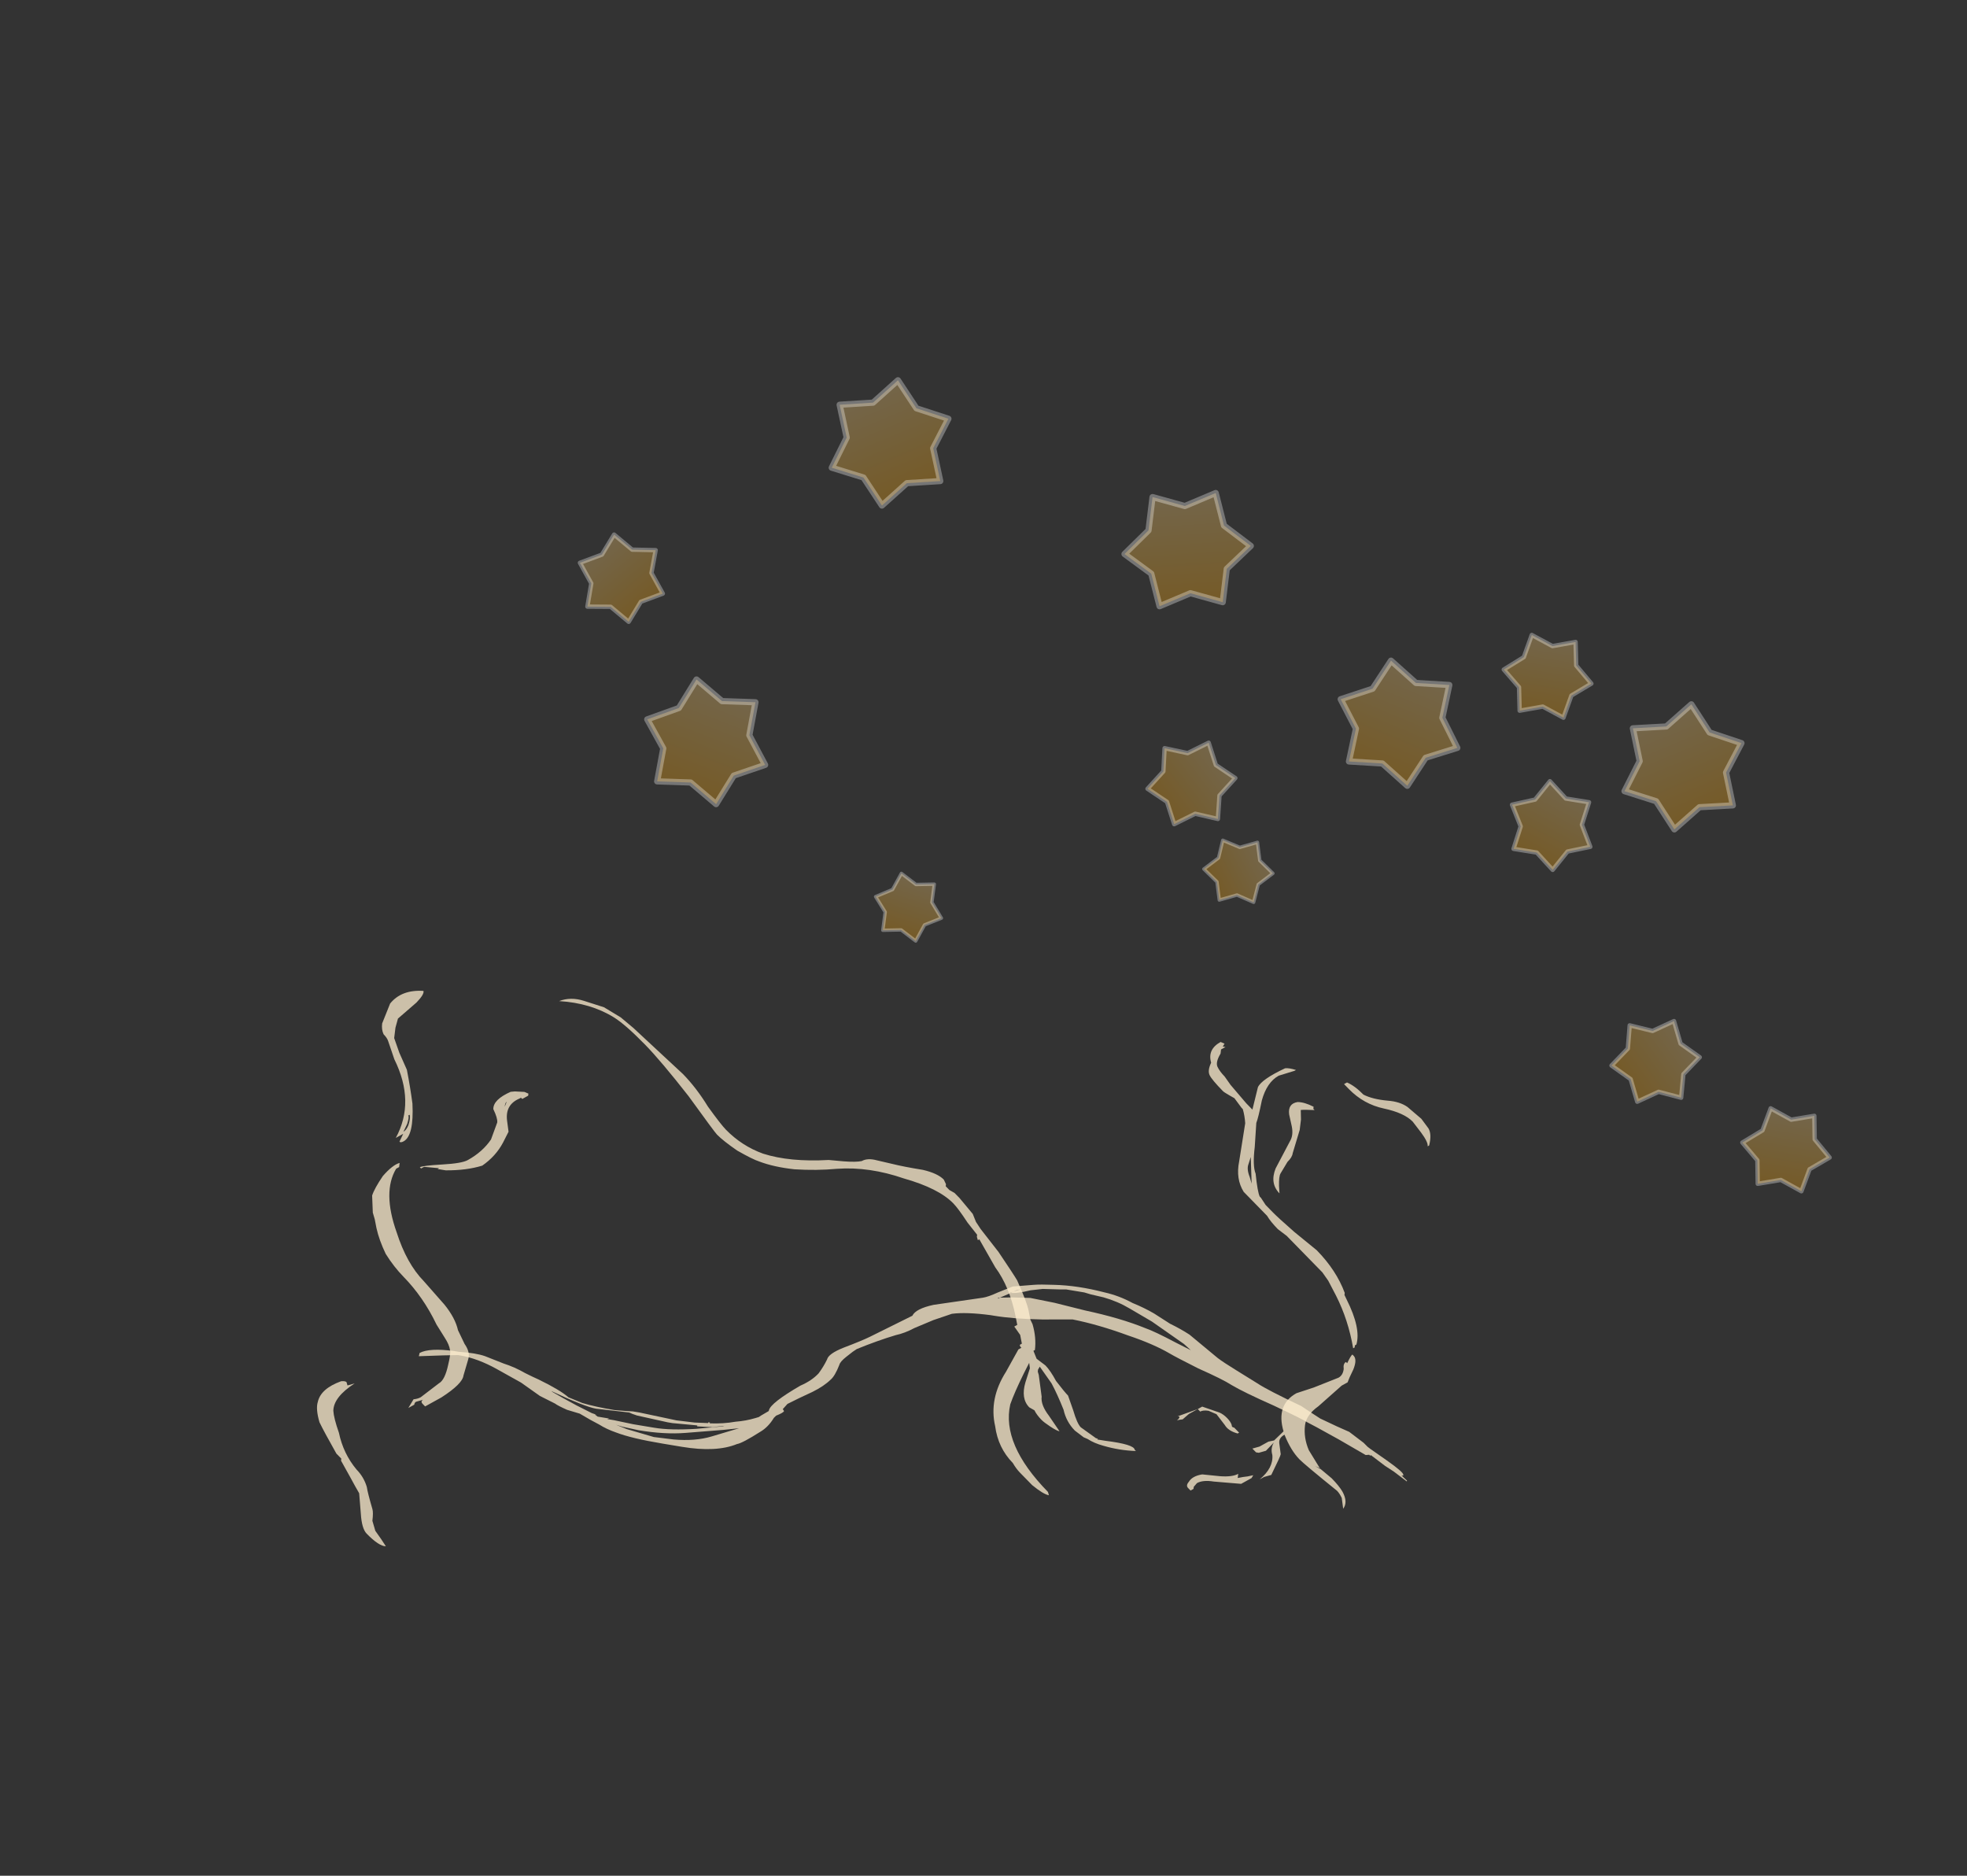 <?xml version="1.0" encoding="UTF-8" standalone="no"?>
<svg xmlns:ffdec="https://www.free-decompiler.com/flash" xmlns:xlink="http://www.w3.org/1999/xlink" ffdec:objectType="frame" height="387.3px" width="406.2px" xmlns="http://www.w3.org/2000/svg">
  <rect width="100%" height="100%" fill="#333333" stroke="none"/>
  <g transform="matrix(1.0, 0.0, 0.0, 1.0, 156.2, 311.4)">
    <use ffdec:characterId="214" height="13.25" transform="matrix(-6.738, -1.121, -0.819, 3.379, 141.031, -33.221)" width="30.0" xlink:href="#shape0"/>
    <use ffdec:characterId="220" height="26.7" transform="matrix(6.126, -3.388, 5.075, 5.192, -148.485, -64.304)" width="31.95" xlink:href="#shape1"/>
    <use ffdec:characterId="211" height="64.75" transform="matrix(0.378, 0.146, -0.146, 0.378, -19.506, -175.837)" width="73.5" xlink:href="#sprite0"/>
    <use ffdec:characterId="211" height="64.75" transform="matrix(0.405, -0.026, 0.026, 0.405, 73.33, -210.071)" width="73.5" xlink:href="#sprite0"/>
    <use ffdec:characterId="211" height="64.75" transform="matrix(0.374, -0.157, 0.157, 0.374, 8.754, -226.288)" width="73.5" xlink:href="#sprite0"/>
    <use ffdec:characterId="211" height="64.75" transform="matrix(0.374, 0.156, -0.156, 0.374, 124.039, -179.911)" width="73.5" xlink:href="#sprite0"/>
    <use ffdec:characterId="211" height="64.75" transform="matrix(0.375, -0.154, 0.154, 0.375, 172.555, -159.545)" width="73.5" xlink:href="#sprite0"/>
    <use ffdec:characterId="211" height="64.75" transform="matrix(0.171, 0.227, -0.227, 0.171, 90.904, -163.516)" width="73.5" xlink:href="#sprite0"/>
    <use ffdec:characterId="211" height="64.75" transform="matrix(0.251, 0.135, -0.135, 0.251, 159.301, -154.03)" width="73.5" xlink:href="#sprite0"/>
    <use ffdec:characterId="211" height="64.75" transform="matrix(0.281, 0.045, -0.045, 0.281, 154.525, -182.503)" width="73.5" xlink:href="#sprite0"/>
    <use ffdec:characterId="211" height="64.75" transform="matrix(0.165, 0.232, -0.232, 0.165, 187.144, -106.113)" width="73.5" xlink:href="#sprite0"/>
    <use ffdec:characterId="211" height="64.75" transform="matrix(0.28, 0.048, -0.048, 0.28, 203.892, -84.82)" width="73.5" xlink:href="#sprite0"/>
    <use ffdec:characterId="211" height="64.75" transform="matrix(0.219, -0.181, 0.181, 0.219, -41.789, -192.452)" width="73.5" xlink:href="#sprite0"/>
    <use ffdec:characterId="211" height="64.75" transform="matrix(-0.099, -0.199, -0.199, 0.099, 109.615, -127.41)" width="73.5" xlink:href="#sprite0"/>
    <use ffdec:characterId="211" height="64.75" transform="matrix(-0.211, -0.069, -0.069, 0.211, 41.412, -128.378)" width="73.5" xlink:href="#sprite0"/>
  </g>
  <defs>
    <g id="shape0" transform="matrix(1.0, 0.0, 0.0, 1.0, 11.5, 8.6)">
      <path d="M0.05 -8.3 L-0.1 -8.35 -0.65 -8.35 -0.85 -8.3 -1.25 -8.25 Q-1.7 -8.15 -2.1 -7.85 L-2.85 -7.3 -3.95 -6.3 -4.2 -6.0 -3.7 -6.3 Q-3.0 -6.75 -2.7 -6.85 -1.9 -7.2 -0.8 -7.3 L0.15 -7.45 0.9 -7.5 1.45 -7.35 1.85 -7.2 1.85 -7.15 1.55 -7.55 1.35 -7.85 1.25 -7.9 1.55 -7.6 Q1.35 -7.6 0.95 -7.95 L0.6 -8.15 0.05 -8.3 M0.9 -8.3 L1.5 -8.0 1.9 -7.5 Q2.15 -7.15 2.3 -7.05 L3.7 -6.15 Q4.2 -5.75 4.25 -5.3 L5.35 -3.65 Q5.55 -3.35 6.05 -2.75 6.45 -2.25 6.45 -1.9 6.5 -1.45 6.6 -1.0 6.75 -0.5 7.05 -0.1 7.8 1.2 7.8 1.65 L7.8 1.7 8.0 2.05 8.05 2.15 8.15 2.25 Q8.4 2.5 8.7 2.65 9.05 2.9 9.45 3.0 L9.45 2.95 9.5 2.95 9.5 3.0 9.9 3.1 10.45 3.15 11.6 3.05 11.8 3.05 12.05 3.1 12.35 3.15 Q12.95 3.15 13.35 3.05 L13.8 2.85 Q14.1 2.5 14.8 2.1 15.0 2.0 15.25 1.85 15.6 1.6 15.95 1.5 L16.55 1.25 Q16.85 1.15 17.35 1.25 L17.5 1.25 Q18.25 1.3 18.5 1.7 L18.5 1.9 Q17.65 1.55 17.35 1.45 L17.3 1.45 Q16.75 1.45 16.1 1.9 L15.3 2.45 14.65 3.05 14.15 3.35 Q14.05 3.45 13.75 3.6 L13.35 3.7 Q12.95 4.0 12.7 4.15 12.45 4.35 12.15 4.45 11.65 4.65 10.7 4.65 L10.1 4.65 Q9.05 4.65 8.5 3.95 8.35 3.85 7.9 3.0 7.7 2.65 7.6 2.05 L7.55 1.9 Q7.35 1.65 7.35 1.55 L7.4 1.45 7.3 1.1 7.0 0.65 6.65 0.15 Q6.35 -0.3 6.2 -0.75 6.1 -1.0 6.05 -1.7 6.05 -1.9 5.9 -2.25 L5.75 -2.6 5.65 -2.8 Q5.1 -3.5 4.6 -4.0 4.35 -4.2 4.1 -4.6 L3.6 -5.25 3.1 -5.8 Q2.7 -6.05 1.95 -6.1 L1.85 -6.1 Q1.25 -6.1 0.4 -6.35 L-0.5 -6.65 Q-1.3 -6.6 -2.25 -6.25 -3.05 -6.0 -3.6 -5.6 -3.8 -5.45 -4.55 -5.0 -5.35 -4.6 -5.65 -4.35 -6.05 -4.05 -7.05 -3.55 -8.05 -3.0 -8.15 -2.9 -8.25 -2.85 -9.2 -2.2 L-10.1 -1.55 -10.2 -1.6 -10.25 -1.55 -10.25 -1.6 -10.75 -1.1 -11.05 -0.85 -11.5 -0.4 -11.5 -0.45 -11.3 -0.7 -11.35 -0.7 -11.35 -0.75 Q-11.35 -0.9 -10.75 -1.45 L-10.2 -1.95 -10.1 -2.05 -9.95 -2.25 -9.45 -2.75 -9.05 -2.95 -8.5 -3.25 -8.2 -3.5 -7.85 -3.8 Q-6.75 -4.4 -6.4 -4.7 L-5.7 -5.25 Q-5.25 -5.6 -5.05 -5.8 L-4.05 -6.9 Q-3.75 -7.15 -3.4 -7.35 L-2.85 -7.8 Q-2.5 -8.05 -2.15 -8.2 -1.7 -8.5 -1.25 -8.55 -0.4 -8.7 0.3 -8.5 0.7 -8.4 0.9 -8.3 M11.65 3.25 L10.7 3.35 10.55 3.35 9.85 3.25 9.8 3.25 9.8 3.3 Q9.55 3.25 9.35 3.2 L9.0 3.0 9.05 3.05 9.8 3.45 Q10.55 3.8 11.05 3.8 L11.7 3.8 12.3 3.75 12.5 3.75 12.45 3.7 12.8 3.7 12.9 3.6 12.85 3.6 13.0 3.55 13.5 3.25 13.95 2.95 14.3 2.7 14.35 2.65 Q13.25 3.25 12.9 3.25 L11.9 3.15 11.8 3.2 11.65 3.25 M12.0 4.05 L11.5 4.1 Q10.7 4.1 10.1 3.8 L9.0 3.25 8.55 3.0 9.3 3.75 Q9.75 4.2 10.4 4.3 L11.0 4.35 11.85 4.15 12.2 4.0 12.0 4.05" fill="#ffefd0" fill-opacity="0.749" fill-rule="evenodd" stroke="none"/>
    </g>
    <g id="shape1" transform="matrix(1.0, 0.0, 0.0, 1.0, 10.8, 17.1)">
      <path d="M1.65 -16.7 L0.9 -16.55 0.65 -16.35 0.4 -16.1 0.2 -15.65 0.0 -15.1 Q-0.3 -14.6 -0.6 -14.15 -1.25 -13.3 -1.6 -13.3 -1.7 -13.3 -1.7 -13.35 L-1.45 -13.5 -1.7 -13.5 Q-0.5 -14.15 -0.05 -15.55 L0.2 -16.1 Q0.25 -16.2 0.25 -16.35 0.3 -16.5 0.45 -16.65 0.9 -16.95 1.05 -17.05 1.6 -17.25 2.05 -16.9 2.0 -16.8 1.65 -16.7 M5.35 -14.35 L5.65 -13.9 5.8 -13.4 5.85 -12.95 5.95 -11.05 Q5.95 -10.5 5.8 -9.85 5.7 -9.2 5.7 -9.0 5.7 -8.35 6.0 -7.85 6.4 -7.25 7.3 -6.75 L7.6 -6.5 Q7.85 -6.3 8.0 -6.25 8.2 -6.25 8.35 -6.05 L8.6 -5.75 Q8.8 -5.5 9.15 -5.15 9.4 -4.85 9.4 -4.6 L9.35 -4.45 9.3 -4.4 9.3 -4.25 9.35 -4.1 9.35 -3.9 9.3 -3.3 9.2 -3.05 9.15 -2.8 9.05 -1.95 Q8.9 -1.15 8.85 -0.95 8.6 -0.25 8.45 0.0 L8.3 0.25 8.25 0.4 Q8.05 0.8 7.75 1.1 L7.7 1.1 7.6 1.35 7.65 1.65 Q7.65 1.85 7.55 2.2 7.5 2.6 7.5 2.75 L7.3 3.2 Q7.1 3.6 7.1 3.75 L7.2 4.25 Q7.25 4.3 7.2 4.3 L7.35 4.45 Q7.9 4.95 7.8 5.1 L7.8 5.15 Q7.45 4.9 7.2 4.55 7.05 4.35 7.0 4.15 L6.95 4.05 6.9 3.75 Q6.9 3.4 7.1 3.05 7.3 2.55 7.4 2.2 L7.5 1.6 7.4 1.65 7.35 1.7 7.3 1.8 6.9 2.4 Q6.7 2.6 6.65 3.0 L6.55 3.55 Q6.5 3.5 6.45 3.3 6.4 3.1 6.4 3.0 6.4 2.8 6.45 2.65 L6.4 2.5 Q6.4 2.15 6.85 1.8 L7.25 1.5 7.35 1.35 7.0 1.55 Q6.4 1.9 6.05 2.15 5.0 3.05 5.0 4.95 L4.95 5.05 Q4.85 4.95 4.8 4.55 L4.8 4.05 Q4.8 3.9 4.85 3.7 4.85 3.1 5.25 2.5 5.7 1.7 6.65 1.25 L7.4 0.85 7.5 0.85 Q7.5 0.75 7.55 0.75 L7.6 0.75 7.75 0.5 7.8 0.2 7.9 0.2 8.05 -0.05 Q8.55 -0.9 8.65 -1.6 L8.9 -2.55 8.85 -2.55 8.9 -2.65 8.95 -2.7 9.0 -3.15 Q9.1 -3.65 9.1 -3.85 9.1 -4.45 8.55 -5.2 8.05 -6.0 7.3 -6.4 6.8 -6.65 6.35 -7.0 5.95 -7.35 5.75 -7.7 5.65 -7.85 5.5 -8.3 5.4 -8.75 5.4 -9.0 5.4 -9.1 5.6 -10.4 5.75 -11.7 5.75 -12.35 5.75 -13.15 5.65 -13.5 5.45 -14.2 4.8 -14.7 5.15 -14.65 5.35 -14.35 M2.1 -12.85 L2.15 -12.75 2.1 -12.7 1.9 -12.7 1.9 -12.75 1.85 -12.75 Q1.4 -12.8 1.1 -12.35 L0.9 -12.05 0.55 -11.85 Q0.1 -11.6 -0.4 -11.55 -0.85 -11.65 -1.3 -11.95 L-1.45 -12.1 -1.4 -12.1 -1.7 -12.35 -1.8 -12.35 -1.8 -12.4 Q-1.7 -12.4 -1.25 -12.15 -0.8 -11.9 -0.6 -11.9 -0.1 -11.9 0.35 -12.1 L0.85 -12.45 Q0.95 -12.55 1.05 -12.85 1.25 -13.1 1.8 -13.05 L1.9 -13.0 2.1 -12.85 M1.5 -12.85 Q1.45 -12.85 1.35 -12.75 L1.5 -12.85 M16.6 -0.8 L16.4 -0.65 Q16.25 -0.55 16.15 -0.3 L16.05 -0.1 16.6 -0.8 M16.35 -0.3 Q16.0 0.2 15.95 0.35 L15.95 0.4 15.9 0.65 15.9 0.95 Q15.9 1.15 15.95 1.75 L16.05 2.55 Q16.05 3.35 15.75 4.05 L15.7 4.1 15.65 4.25 Q15.35 5.2 14.9 5.55 L14.85 5.55 14.8 5.6 14.75 5.6 Q15.25 4.8 15.5 4.0 L15.65 3.5 15.7 3.2 15.7 1.75 15.65 1.45 Q15.65 1.15 15.7 0.95 L15.7 0.8 Q15.7 0.1 15.7 0.0 15.8 -0.45 16.25 -0.85 L17.2 -1.75 Q17.35 -1.95 17.45 -2.15 L17.45 -2.2 17.5 -2.55 17.45 -2.7 Q17.4 -2.85 17.4 -2.9 17.4 -3.35 17.45 -3.5 17.5 -3.65 17.75 -3.8 17.95 -4.2 18.4 -4.2 L18.45 -4.1 18.35 -4.05 18.4 -4.0 18.25 -4.0 18.15 -3.9 Q17.85 -3.75 17.8 -3.6 17.75 -3.45 17.75 -3.25 L17.7 -2.95 17.65 -2.25 17.65 -2.0 18.25 -2.5 Q18.5 -2.65 19.25 -2.6 19.35 -2.55 19.45 -2.4 L19.4 -2.4 18.95 -2.5 Q18.55 -2.5 18.05 -2.1 17.6 -1.7 17.45 -1.6 L16.9 -1.0 Q16.45 -0.55 16.35 -0.3 M17.6 -3.4 Q17.55 -3.25 17.55 -3.1 L17.55 -3.1 Q17.55 -3.25 17.6 -3.4 M18.5 -1.05 L18.25 -0.8 17.6 -0.3 Q17.5 -0.2 17.3 -0.15 L16.9 0.05 Q16.8 0.1 16.6 0.35 L16.45 0.55 Q16.45 0.15 16.9 -0.15 L17.8 -0.65 Q18.0 -0.75 18.15 -1.0 L18.35 -1.35 Q18.55 -1.65 18.8 -1.55 18.95 -1.45 19.05 -1.2 L19.0 -1.15 19.0 -1.1 Q18.8 -1.25 18.7 -1.3 L18.5 -1.05 M20.2 -1.35 L20.3 -1.35 Q20.4 -1.15 20.4 -0.8 20.5 -0.55 20.8 -0.3 21.05 -0.1 21.1 0.15 L21.15 0.65 21.1 1.0 Q21.05 1.2 20.75 1.45 L20.7 1.45 Q20.8 1.35 20.85 1.0 L20.9 0.6 Q20.9 0.25 20.55 -0.15 20.2 -0.55 20.2 -1.15 L20.2 -1.35 M12.05 6.9 Q11.75 7.2 11.6 7.6 L11.45 8.25 11.4 8.1 11.45 8.2 11.5 8.65 Q11.5 8.95 11.45 9.15 11.35 9.5 11.1 9.6 L11.3 9.3 Q11.35 9.15 11.35 9.05 11.2 7.9 11.2 7.7 11.2 7.35 11.4 6.85 11.2 6.85 11.1 7.0 L10.9 7.3 Q10.85 7.35 10.25 7.7 L10.05 7.65 9.9 7.65 Q10.45 7.55 10.7 7.2 10.8 7.0 11.0 6.9 L10.65 7.0 10.45 6.95 10.4 6.9 10.4 6.75 10.6 6.8 10.9 6.8 11.05 6.85 Q11.25 6.8 11.45 6.75 11.85 5.95 12.55 5.95 L13.05 6.05 13.8 6.15 Q13.95 6.15 14.1 6.0 14.2 5.85 14.3 5.85 L14.3 5.9 Q14.55 5.75 14.6 5.75 L14.6 5.8 Q14.6 5.95 14.3 6.15 L14.05 6.3 13.9 6.4 13.7 6.4 12.75 6.6 Q12.3 6.65 12.05 6.9 M8.3 6.9 L8.25 6.95 8.15 6.95 Q8.15 6.9 8.15 6.85 8.15 6.75 8.3 6.7 8.5 6.6 8.75 6.7 L9.1 7.0 Q9.35 7.2 9.55 7.2 L9.45 7.3 Q9.6 7.35 9.7 7.4 L9.85 7.45 9.75 7.5 9.4 7.5 8.85 7.05 Q8.65 6.85 8.45 6.85 L8.3 6.9 M10.05 4.95 L9.75 4.95 9.5 5.0 Q9.4 4.95 9.35 4.95 9.55 4.9 9.45 4.85 L10.05 4.95 10.2 4.95 10.45 5.35 Q10.5 5.45 10.5 5.6 10.5 5.75 10.45 5.85 10.4 5.9 10.45 5.95 L10.45 6.15 10.4 6.15 Q10.25 5.95 10.3 5.75 L10.35 5.35 10.25 5.15 Q10.15 5.05 10.05 5.05 L10.05 4.95 M-0.95 -13.9 Q-0.95 -13.85 -1.15 -13.7 L-1.4 -13.55 Q-1.3 -13.55 -1.15 -13.65 -0.95 -13.8 -0.9 -13.9 L-0.95 -13.9 M-2.35 -12.7 Q-3.15 -12.3 -3.7 -11.05 -4.15 -10.1 -4.15 -9.4 L-4.2 -8.5 Q-4.25 -8.0 -4.45 -7.65 L-4.6 -7.2 Q-4.65 -6.9 -4.85 -6.75 L-5.3 -6.4 Q-5.5 -6.2 -6.25 -6.15 L-6.8 -6.15 -6.8 -6.25 Q-6.8 -6.35 -6.7 -6.35 L-6.9 -6.4 Q-6.95 -6.4 -7.0 -6.35 L-7.2 -6.35 -6.9 -6.5 Q-6.8 -6.45 -6.7 -6.45 L-6.0 -6.55 Q-5.8 -6.55 -5.4 -6.9 -5.1 -7.15 -5.05 -7.25 -4.95 -7.4 -4.9 -7.65 L-4.8 -8.1 Q-4.5 -9.0 -4.5 -9.8 -4.5 -10.2 -4.4 -10.65 -4.25 -11.1 -4.05 -11.45 L-3.9 -11.7 -3.8 -11.9 -3.45 -12.35 Q-3.25 -12.5 -2.8 -12.7 -2.35 -12.85 -2.15 -12.8 L-2.25 -12.7 -2.35 -12.7 M-9.05 -7.8 Q-8.7 -8.1 -8.1 -8.0 -8.0 -7.95 -8.0 -7.9 L-8.05 -7.8 -7.85 -7.75 Q-8.6 -7.7 -8.9 -7.35 -9.05 -7.15 -9.25 -6.7 -9.6 -6.1 -9.65 -5.5 -9.65 -5.2 -9.8 -4.9 -9.9 -4.75 -10.15 -4.25 -10.2 -4.15 -10.4 -3.95 L-10.55 -3.65 -10.6 -3.35 -10.65 -3.1 Q-10.8 -3.2 -10.8 -3.7 -10.8 -3.9 -10.5 -4.3 L-10.1 -4.85 Q-10.05 -5.05 -9.95 -5.4 L-9.8 -5.95 -9.75 -6.0 -9.75 -6.2 Q-9.55 -6.95 -9.45 -7.25 -9.25 -7.65 -9.05 -7.8" fill="#ffefd0" fill-opacity="0.749" fill-rule="evenodd" stroke="none"/>
    </g>
    <g id="sprite0" transform="matrix(1.0, 0.0, 0.0, 1.0, 36.75, 60.2)">
      <use ffdec:characterId="210" height="9.25" transform="matrix(7.0, 0.0, 0.0, 7.0, -36.75, -60.2)" width="10.5" xlink:href="#shape2"/>
    </g>
    <g id="shape2" transform="matrix(1.0, 0.0, 0.0, 1.0, 5.25, 8.6)">
      <path d="M2.3 -7.95 L2.75 -5.55 4.6 -3.95 2.75 -2.4 2.3 0.0 0.0 -0.8 -2.3 0.0 -2.75 -2.4 -4.6 -3.95 -2.75 -5.55 -2.3 -7.95 0.0 -7.15 2.3 -7.95" fill="url(#gradient0)" fill-rule="evenodd" stroke="none"/>
      <path d="M2.3 -7.95 L2.75 -5.55 4.6 -3.95 2.75 -2.4 2.3 0.0 0.0 -0.8 -2.3 0.0 -2.75 -2.4 -4.6 -3.95 -2.75 -5.55 -2.3 -7.95 0.0 -7.15 2.3 -7.95 Z" fill="none" stroke="#ffffff" stroke-linecap="round" stroke-linejoin="round" stroke-opacity="0.325" stroke-width="0.45"/>
    </g>
    <linearGradient gradientTransform="matrix(0.0, 0.006, -0.005, 0.0, 0.0, -3.95)" gradientUnits="userSpaceOnUse" id="gradient0" spreadMethod="pad" x1="-819.2" x2="819.2">
      <stop offset="0.0" stop-color="#fcd488" stop-opacity="0.325"/>
      <stop offset="1.0" stop-color="#ffa902" stop-opacity="0.325"/>
    </linearGradient>
  </defs>
</svg>
